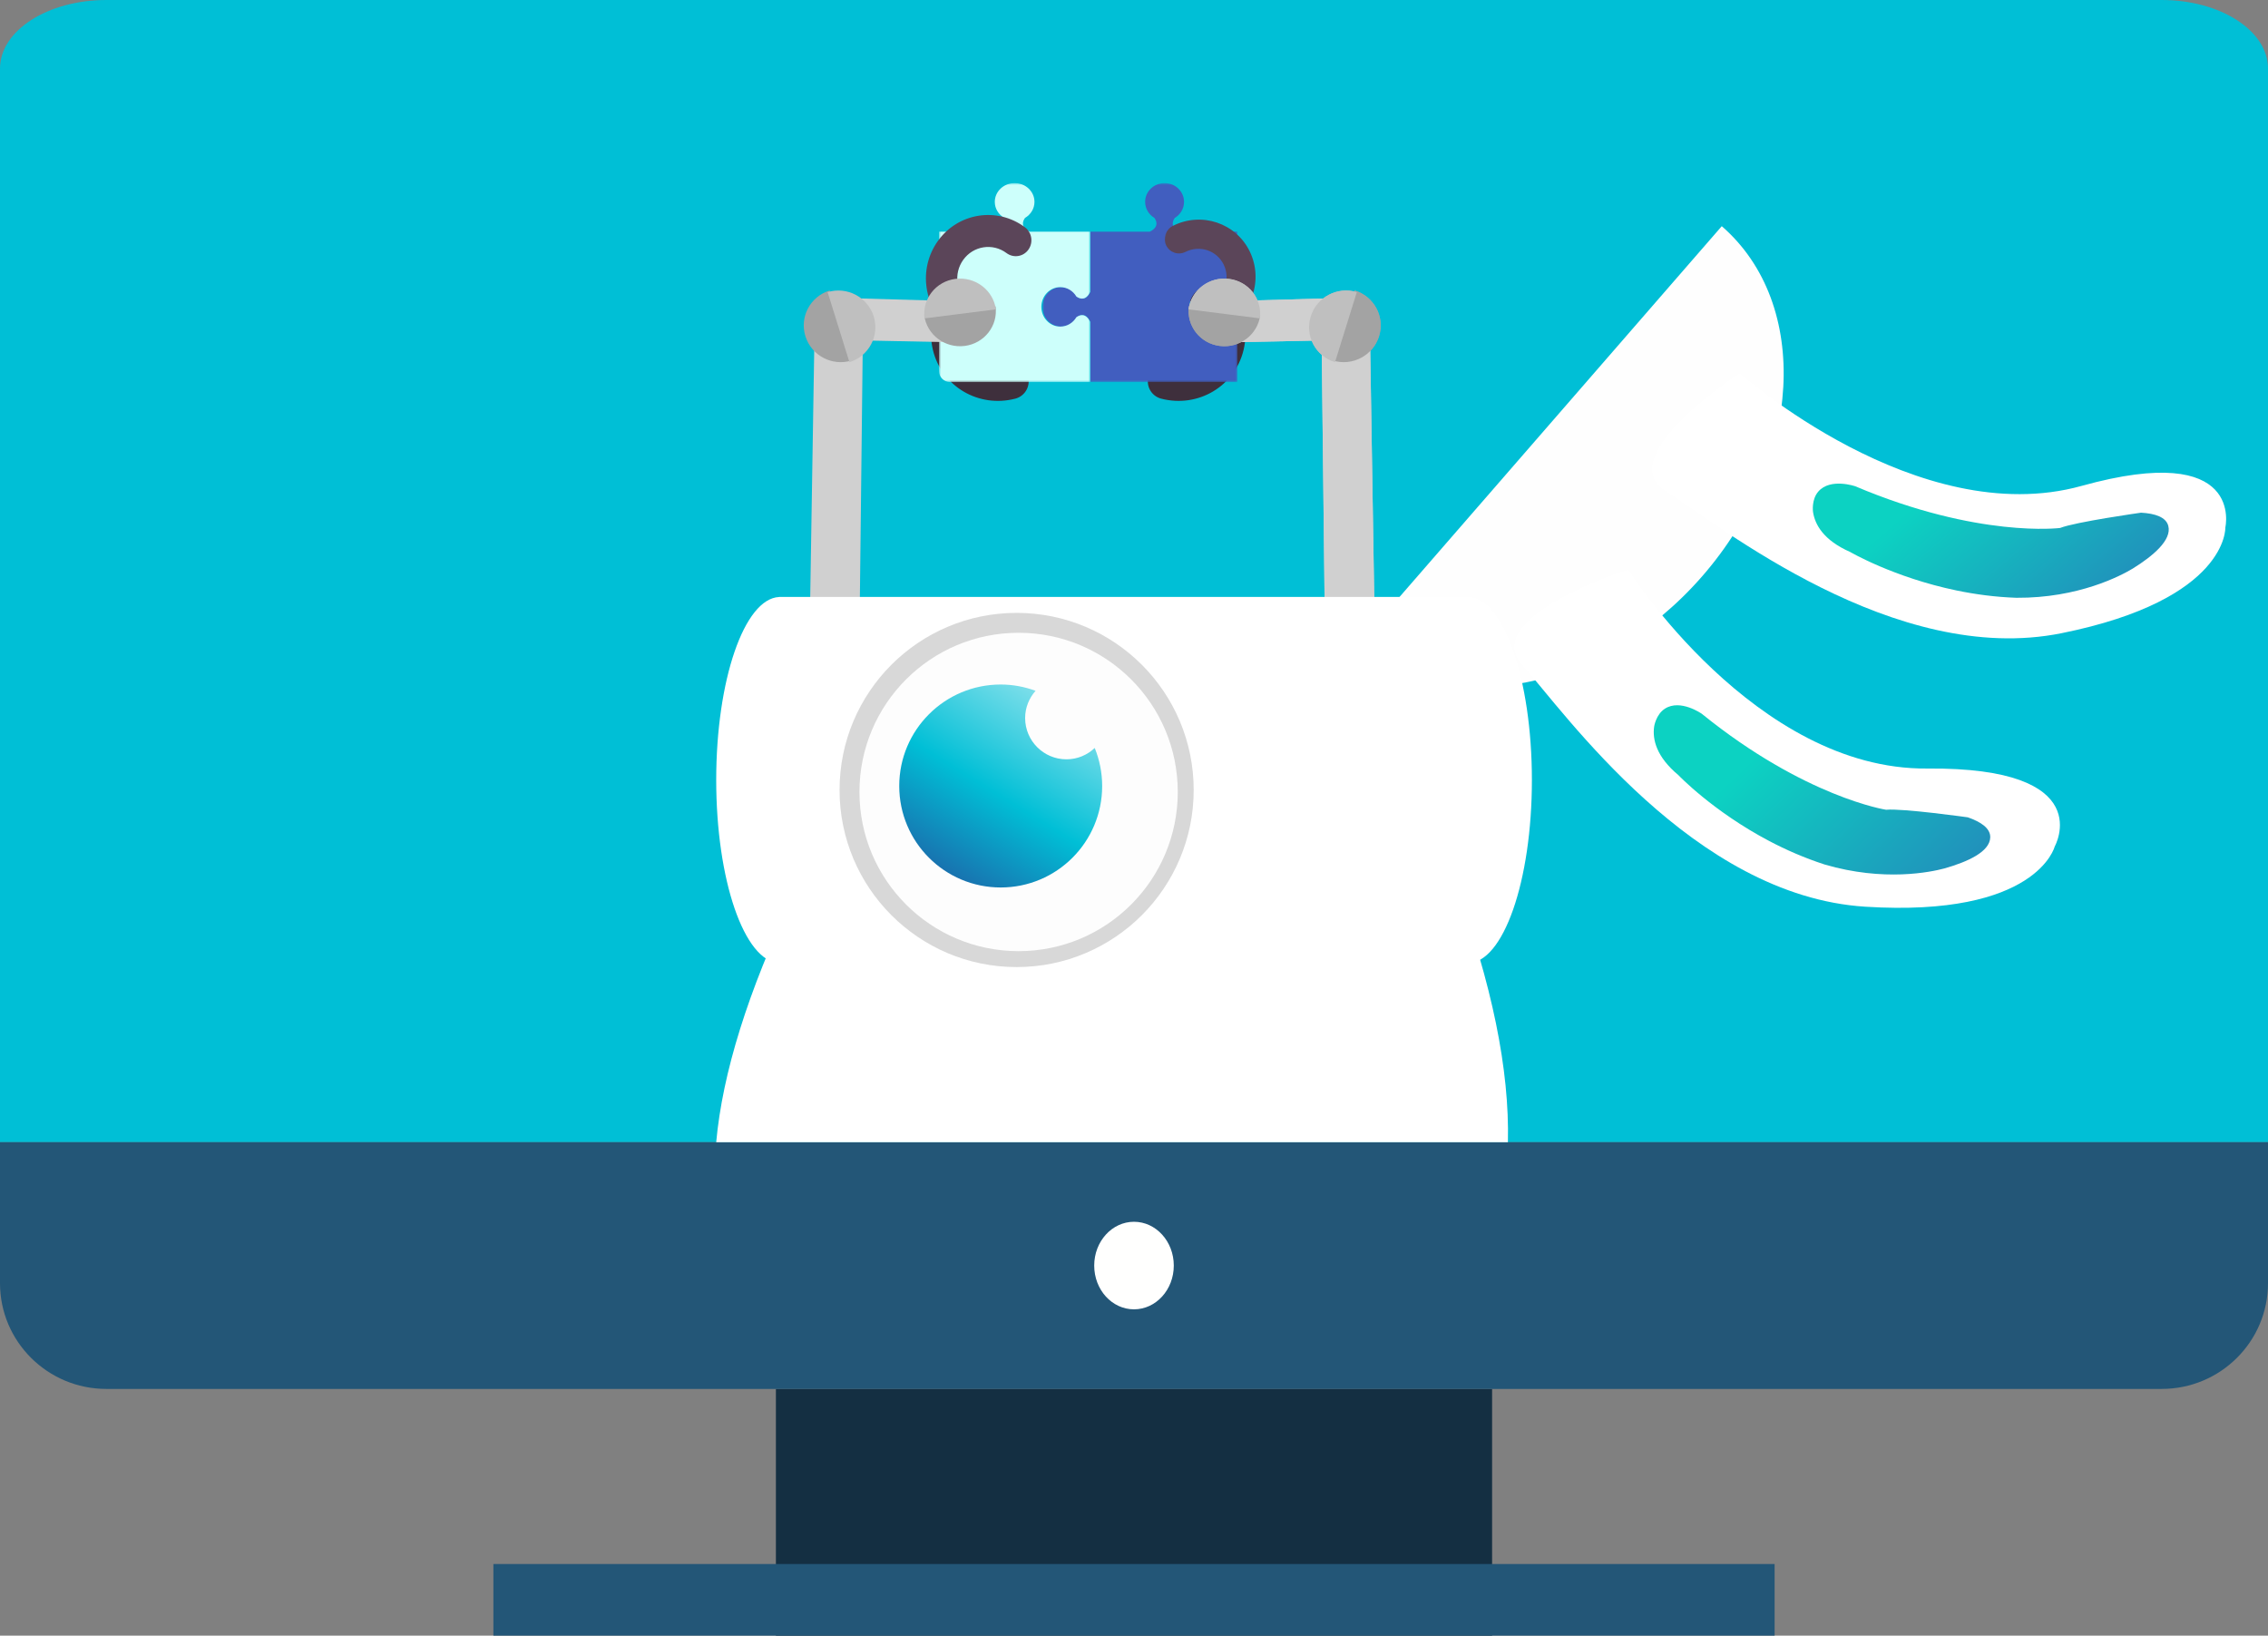 <?xml version="1.0" encoding="UTF-8"?>
<svg width="570px" height="411px" viewBox="0 0 570 411" version="1.1" xmlns="http://www.w3.org/2000/svg" xmlns:xlink="http://www.w3.org/1999/xlink">
    <rect x="0" y="0" width="570" height="411" fill="#808080" stroke="none"/>
    <!-- Generator: sketchtool 53 (72520) - https://sketchapp.com -->
    <title>3FBAEF14-8538-426B-997C-2F446E7A61D8</title>
    <desc>Created with sketchtool.</desc>
    <defs>
        <polygon id="path-1" points="0 0 49 0 49 50 0 50"></polygon>
        <polygon id="path-3" points="2.969 5.85 31.654 6.06 31.841 31.25 3.156 31.041"></polygon>
        <polygon id="path-5" points="0 0 38 0 38 50 0 50"></polygon>
        <polygon id="path-7" points="4.187 7.495 41.474 7.595 41.563 40.636 4.276 40.536"></polygon>
        <linearGradient x1="37.757%" y1="69.404%" x2="52.876%" y2="-57.766%" id="linearGradient-9">
            <stop stop-color="#0CD2C2" offset="0%"></stop>
            <stop stop-color="#3455B5" offset="100%"></stop>
        </linearGradient>
        <linearGradient x1="45.412%" y1="69.404%" x2="51.078%" y2="-57.766%" id="linearGradient-10">
            <stop stop-color="#0CD2C2" offset="0%"></stop>
            <stop stop-color="#3455B5" offset="100%"></stop>
        </linearGradient>
        <linearGradient x1="128.501%" y1="-25.3%" x2="29.316%" y2="135.034%" id="linearGradient-11">
            <stop stop-color="#FFFFFF" offset="0%"></stop>
            <stop stop-color="#00BFD6" offset="58.129%"></stop>
            <stop stop-color="#2A3B93" offset="100%"></stop>
        </linearGradient>
    </defs>
    <g id="HD_Desktop" stroke="none" stroke-width="1" fill="none" fill-rule="evenodd">
        <g id="VW_Associative_memory_v1" transform="translate(-1067, -81)">
            <g id="Associative_memory_img" transform="translate(1067, 81)">
                <path d="M570,17.22 L570,287 L0,287 L0,17.22 C0,7.711 11.965,0 26.724,0 L543.281,0 C558.035,0 570,7.711 570,17.22 Z" id="Fill-153" fill="#00BFD6"></path>
                <path d="M282.987,88.258 C283.008,88.314 283.029,88.369 283.053,88.426 C286.703,97.272 296.698,101.381 305.333,97.586 C313.753,93.886 317.818,84.014 314.631,75.322 C314.55,75.1 314.465,74.879 314.373,74.657 C313.454,72.431 310.948,71.401 308.775,72.357 C306.656,73.288 305.637,75.762 306.439,77.948 C306.459,78.005 306.481,78.061 306.503,78.117 C308.331,82.518 306.301,87.637 302.007,89.525 C297.711,91.413 292.738,89.368 290.922,84.966 C290.003,82.74 287.496,81.71 285.324,82.665 C283.205,83.596 282.186,86.071 282.987,88.258" id="Fill-9" fill="#3E2F3C" transform="translate(299.214, 85.5) rotate(-53) translate(-299.214, -85.5) "></path>
                <g id="Group-3" transform="translate(262, 46)">
                    <mask id="mask-2" fill="white">
                        <use xlink:href="#path-1"></use>
                    </mask>
                    <g id="Clip-2"></g>
                    <path d="M36.937,31.109 C36.937,33.846 39.022,36.065 41.597,36.065 C43.277,36.065 44.75,35.119 45.569,33.7 C46.539,33.015 47.908,32.673 48.962,34.857 L49,34.857 L49,50 L12.062,50 L12.062,34.853 L12.044,34.825 L12.044,34.892 C10.987,32.668 9.609,33.011 8.633,33.7 C7.813,35.119 6.341,36.066 4.66,36.066 C2.087,36.066 0,33.846 0,31.109 C0,28.371 2.087,26.151 4.66,26.151 C6.34,26.151 7.813,27.098 8.633,28.517 C9.57,29.178 10.875,29.519 11.914,27.582 L11.983,27.448 C12.003,27.407 12.024,27.368 12.044,27.325 L12.044,27.33 L12.062,27.295 L12.062,12.217 L26.957,12.217 C28.224,11.597 28.646,10.869 28.646,10.174 C28.646,9.666 28.421,9.175 28.133,8.757 C26.734,7.925 25.8,6.431 25.8,4.727 C25.8,2.115 27.989,0 30.688,0 C33.387,0 35.575,2.115 35.575,4.727 C35.575,6.431 34.642,7.925 33.243,8.757 C32.564,9.747 32.225,11.144 34.418,12.217 L49,12.217 L49,27.362 C48.987,27.362 48.975,27.36 48.962,27.36 C47.908,29.546 46.541,29.202 45.569,28.517 C44.75,27.098 43.277,26.151 41.597,26.151 C39.022,26.151 36.937,28.371 36.937,31.109" id="Fill-1" fill="#415EBF" mask="url(#mask-2)"></path>
                </g>
                <g id="Group-16" transform="translate(278, 43)">
                    <path d="M54.451,37.532 L76.931,111.397 L66.863,121.416 L44.12,45.383 L54.451,37.532 Z" id="Combined-Shape" fill="#D0D0D0" transform="translate(60.526, 79.474) rotate(16) translate(-60.526, -79.474) "></path>
                    <path d="M56,31.964 L56,42.511 L31.048,43.012 L33.316,32.6 L56,31.964 Z" id="Combined-Shape" fill="#D0D0D0"></path>
                    <path d="M62.48,30 C67.364,31.487 70.096,36.63 68.583,41.489 C67.07,46.348 61.884,49.081 57,47.595 L62.48,30 Z" id="Fill-2" fill="#A3A3A3"></path>
                    <path d="M57.52,48 C52.636,46.513 49.904,41.369 51.417,36.51 C52.931,31.651 58.116,28.918 63,30.405 L57.52,48 Z" id="Fill-4" fill="#BFBFBF"></path>
                    <g id="Group-8" transform="translate(25.214, 25.5) rotate(30) translate(-25.214, -25.5) translate(7.714, 7)">
                        <mask id="mask-4" fill="white">
                            <use xlink:href="#path-3"></use>
                        </mask>
                        <g id="Clip-7" transform="translate(17.405, 18.55) rotate(67) translate(-17.405, -18.55) "></g>
                        <path d="M31.302,13.541 C29.141,10.295 25.842,8.057 22.015,7.237 C18.187,6.419 14.288,7.117 11.034,9.205 C4.322,13.514 2.486,22.472 6.946,29.169 C8.068,30.855 10.348,31.343 12.038,30.259 C13.727,29.176 14.188,26.93 13.065,25.244 C10.845,21.909 11.758,17.454 15.099,15.31 C16.717,14.271 18.657,13.923 20.563,14.331 C22.467,14.738 24.107,15.852 25.182,17.466 C26.304,19.152 28.584,19.64 30.275,18.555 C30.874,18.171 31.319,17.64 31.593,17.039 C32.091,15.948 32.026,14.628 31.302,13.541 Z" id="Fill-6" fill="#5B4559" mask="url(#mask-4)" transform="translate(18.212, 18.87) rotate(67) translate(-18.212, -18.87) "></path>
                    </g>
                    <path d="M38.714,36.267 C38.052,41.124 33.504,44.552 28.556,43.926 C23.608,43.3 20.133,38.856 20.795,34 L38.714,36.267 Z" id="Fill-11" fill="#A3A3A3"></path>
                    <path d="M20.714,34.733 C21.377,29.877 25.925,26.448 30.873,27.074 C35.821,27.7 39.296,32.144 38.633,37 L20.714,34.733 Z" id="Fill-13" fill="#BFBFBF"></path>
                </g>
                <g id="Group-16" transform="translate(298, 70)">
                    <path d="M34.451,10.532 L56.931,84.397 L46.863,94.416 L24.12,18.383 L34.451,10.532 Z" id="Combined-Shape" fill="#D0D0D0" transform="translate(40.526, 52.474) rotate(16) translate(-40.526, -52.474) "></path>
                    <path d="M36,4.964 L36,15.511 L11.048,16.012 L13.316,5.6 L36,4.964 Z" id="Combined-Shape" fill="#D0D0D0"></path>
                    <path d="M42.48,3 C47.364,4.487 50.096,9.63 48.583,14.489 C47.07,19.348 41.884,22.081 37,20.595 L42.48,3 Z" id="Fill-2" fill="#A3A3A3"></path>
                    <path d="M37.52,21 C32.636,19.513 29.904,14.369 31.417,9.51 C32.931,4.651 38.116,1.918 43,3.405 L37.52,21 Z" id="Fill-4" fill="#BFBFBF"></path>
                    <path d="M18.714,9.267 C18.052,14.124 13.504,17.552 8.556,16.926 C3.608,16.3 0.133,11.856 0.795,7 L18.714,9.267 Z" id="Fill-11" fill="#A3A3A3"></path>
                    <path d="M0.714,7.733 C1.377,2.877 5.925,-0.552 10.873,0.074 C15.821,0.7 19.296,5.144 18.633,10 L0.714,7.733 Z" id="Fill-13" fill="#BFBFBF"></path>
                </g>
                <path d="M231.559,88.258 C231.579,88.314 231.601,88.369 231.624,88.426 C235.274,97.272 245.269,101.381 253.904,97.586 C262.324,93.886 266.389,84.014 263.203,75.322 C263.122,75.1 263.036,74.879 262.944,74.657 C262.025,72.431 259.519,71.401 257.347,72.357 C255.228,73.288 254.209,75.762 255.01,77.948 C255.031,78.005 255.052,78.061 255.075,78.117 C256.902,82.518 254.872,87.637 250.578,89.525 C246.282,91.413 241.309,89.368 239.493,84.966 C238.574,82.74 236.068,81.71 233.896,82.665 C231.777,83.596 230.757,86.071 231.559,88.258" id="Fill-9" fill="#3E2F3C" transform="translate(247.786, 85.5) scale(-1, 1) rotate(-53) translate(-247.786, -85.5) "></path>
                <g id="Group-3" transform="translate(236, 46)">
                    <mask id="mask-6" fill="white">
                        <use xlink:href="#path-5"></use>
                    </mask>
                    <g id="Clip-2"></g>
                    <path d="M30.467,36.066 C32.182,36.066 33.684,35.119 34.52,33.699 C35.515,33.011 36.921,32.668 38,34.892 L38,50 L2.765,50 C1.238,50 0,48.769 0,47.251 L0,12.217 L15.195,12.217 C17.432,11.144 17.086,9.747 16.394,8.757 C14.967,7.925 14.014,6.432 14.014,4.727 C14.014,2.116 16.247,0 19,0 C21.753,0 23.986,2.116 23.986,4.727 C23.986,6.432 23.033,7.925 21.606,8.757 C20.914,9.747 20.568,11.144 22.805,12.217 L38,12.217 L38,27.325 C36.921,29.549 35.515,29.206 34.52,28.518 C33.684,27.098 32.182,26.151 30.467,26.151 C27.841,26.151 25.713,28.371 25.713,31.108 C25.713,33.846 27.841,36.066 30.467,36.066" id="Fill-1" fill="#CDFFFB" mask="url(#mask-6)"></path>
                </g>
                <g id="Group" transform="translate(228.5, 105.5) scale(-1, 1) translate(-228.5, -105.5) translate(183, 43)">
                    <path d="M57.451,37.532 L79.931,111.397 L69.863,121.416 L47.12,45.383 L57.451,37.532 Z" id="Combined-Shape" fill="#D0D0D0" transform="translate(63.526, 79.474) rotate(16) translate(-63.526, -79.474) "></path>
                    <path d="M59,31.964 L59,42.511 L34.048,43.012 L36.316,32.6 L59,31.964 Z" id="Combined-Shape" fill="#D0D0D0"></path>
                    <path d="M65.48,30 C70.364,31.487 73.096,36.63 71.583,41.489 C70.07,46.348 64.884,49.081 60,47.595 L65.48,30 Z" id="Fill-2" fill="#A3A3A3"></path>
                    <path d="M60.52,48 C55.636,46.513 52.904,41.369 54.417,36.51 C55.931,31.651 61.116,28.918 66,30.405 L60.52,48 Z" id="Fill-4" fill="#BFBFBF"></path>
                    <g id="Group-8" transform="translate(0.714, 0)">
                        <mask id="mask-8" fill="white">
                            <use xlink:href="#path-7"></use>
                        </mask>
                        <g id="Clip-7" transform="translate(22.875, 24.065) rotate(67) translate(-22.875, -24.065) "></g>
                        <path d="M41.868,20.023 C39.522,16.513 35.926,14.103 31.744,13.233 C27.562,12.365 23.295,13.142 19.726,15.423 C12.364,20.13 10.31,29.854 15.153,37.095 C16.371,38.918 18.862,39.436 20.716,38.251 C22.569,37.068 23.084,34.63 21.865,32.807 C19.454,29.202 20.475,24.365 24.14,22.023 C25.915,20.888 28.039,20.501 30.12,20.934 C32.2,21.366 33.989,22.566 35.156,24.31 C36.374,26.133 38.865,26.651 40.719,25.466 C41.377,25.046 41.866,24.468 42.169,23.815 C42.719,22.63 42.654,21.198 41.868,20.023 Z" id="Fill-6" fill="#5B4559" mask="url(#mask-8)" transform="translate(27.529, 25.887) rotate(87) translate(-27.529, -25.887) "></path>
                    </g>
                    <path d="M41.714,36.267 C41.052,41.124 36.504,44.552 31.556,43.926 C26.608,43.3 23.133,38.856 23.795,34 L41.714,36.267 Z" id="Fill-11" fill="#A3A3A3"></path>
                    <path d="M23.714,34.733 C24.377,29.877 28.925,26.448 33.873,27.074 C38.821,27.7 42.296,32.144 41.633,37 L23.714,34.733 Z" id="Fill-13" fill="#BFBFBF"></path>
                </g>
                <polygon id="Fill-154" fill="#142F42" points="195 411 375 411 375 349 195 349"></polygon>
                <path d="M543.281,349 L26.724,349 C11.965,349 0,337.102 0,322.429 L0,287 L570,287 L570,322.429 C570,337.102 558.035,349 543.281,349" id="Fill-155" fill="#235677"></path>
                <polygon id="Fill-156" fill="#235677" points="124 411 446 411 446 393 124 393"></polygon>
                <path d="M295,318.003 C295,324.085 290.521,329 284.995,329 C279.474,329 275,324.085 275,318.003 C275,311.931 279.474,307 284.995,307 C290.521,307 295,311.931 295,318.003" id="Fill-157" fill="#FFFFFE"></path>
                <path d="M378.972,287 L180,287 C181.57,269.644 187.986,249.118 199.248,225.423 L228.598,220 L251.593,226.778 L279.309,226.778 L365.669,222.033 C374.961,247.166 379.396,268.822 378.972,287 Z" id="Combined-Shape" fill="#FFFFFF"></path>
                <g id="Group-10" transform="translate(460.147, 151.987) rotate(-229) translate(-460.147, -151.987) translate(374.647, 68.487)">
                    <path d="M101.181,112.626 C62.798,112.626 31.681,136.803 31.681,166.626 L170.681,166.626 C170.681,136.803 139.565,112.626 101.181,112.626" id="Fill-6" fill="#FEFEFE"></path>
                    <path d="M56.604,138.965 C56.604,138.965 57.289,79.156 21.61,55.565 C-14.069,31.974 5.784,21.444 5.784,21.444 C5.784,21.444 18.917,8.966 52.829,35.069 C86.741,61.172 88.76,117.577 91.164,133.624 C93.567,149.671 56.604,138.965 56.604,138.965" id="Fill-9" fill="#FFFFFF"></path>
                    <path d="M112.239,127.775 C112.239,127.775 129.353,70.678 100.659,38.252 C71.966,5.827 94.434,1.209 94.434,1.209 C94.434,1.209 110.811,-7.124 137.073,27.221 C163.334,61.566 149.822,116.149 147.781,132.181 C145.74,148.213 112.239,127.775 112.239,127.775" id="Fill-10" fill="#FFFFFF"></path>
                    <path d="M72.295,88.572 C72.295,88.572 69.949,76.125 62.06,62.052 C59.741,57.914 56.94,53.637 53.581,49.494 C43.399,37.619 32.129,33.293 28.828,32.225 C23.061,30.446 16.951,29.507 14.889,32.529 C13.605,34.41 14.712,37.072 16.885,39.875 C16.886,39.875 29.475,50.813 33.124,52.701 C33.124,52.701 48.571,66.475 58.99,98.425 C58.99,98.425 61.45,104.569 66.082,104.569 C68.784,104.569 70.797,102.244 70.813,102.226 C72.938,99.738 74.453,95.529 72.295,88.572" id="Fill-21" fill="url(#linearGradient-9)"></path>
                    <path d="M142.936,84.354 C142.936,84.354 144.124,71.837 140.442,56.226 C139.359,51.636 137.853,46.78 135.775,41.895 C129.284,27.74 119.662,20.476 116.789,18.538 C111.745,15.235 106.141,12.637 103.326,14.944 C101.574,16.378 101.9,19.223 103.212,22.501 C103.213,22.501 112.273,36.434 115.253,39.25 C115.253,39.25 126.272,56.683 127.443,90.037 C127.443,90.037 128.105,96.578 132.552,97.869 C135.145,98.622 137.72,96.967 137.74,96.954 C140.467,95.175 143.084,91.586 142.936,84.354" id="Fill-22" fill="url(#linearGradient-10)"></path>
                </g>
                <path d="M196.079,150 L196.076,150 L195.804,150 L195.804,150.01 C187.051,150.43 180,170.858 180,196 C180,221.142 187.051,241.569 195.804,241.99 L195.804,242 L368.921,242 C377.801,242 385,221.405 385,196 C385,170.595 377.801,150 368.921,150 L196.079,150 Z" id="Fill-8" fill="#FFFFFF"></path>
                <circle id="Oval" fill="#D8D8D8" cx="255.5" cy="198.5" r="44.5"></circle>
                <circle id="Oval" fill="#FDFDFD" cx="256" cy="199" r="40"></circle>
                <path d="M268.026,190.797 C262.286,190.797 257.639,186.148 257.639,180.42 C257.639,177.782 258.653,175.407 260.263,173.578 C257.532,172.577 254.585,172 251.501,172 C237.422,172 226,183.417 226,197.496 C226,211.581 237.422,223 251.501,223 C265.585,223 277,211.581 277,197.496 C277,194.116 276.328,190.901 275.13,187.945 C273.277,189.7 270.782,190.797 268.026,190.797" id="Fill-46" fill="url(#linearGradient-11)"></path>
            </g>
        </g>
    </g>
</svg>